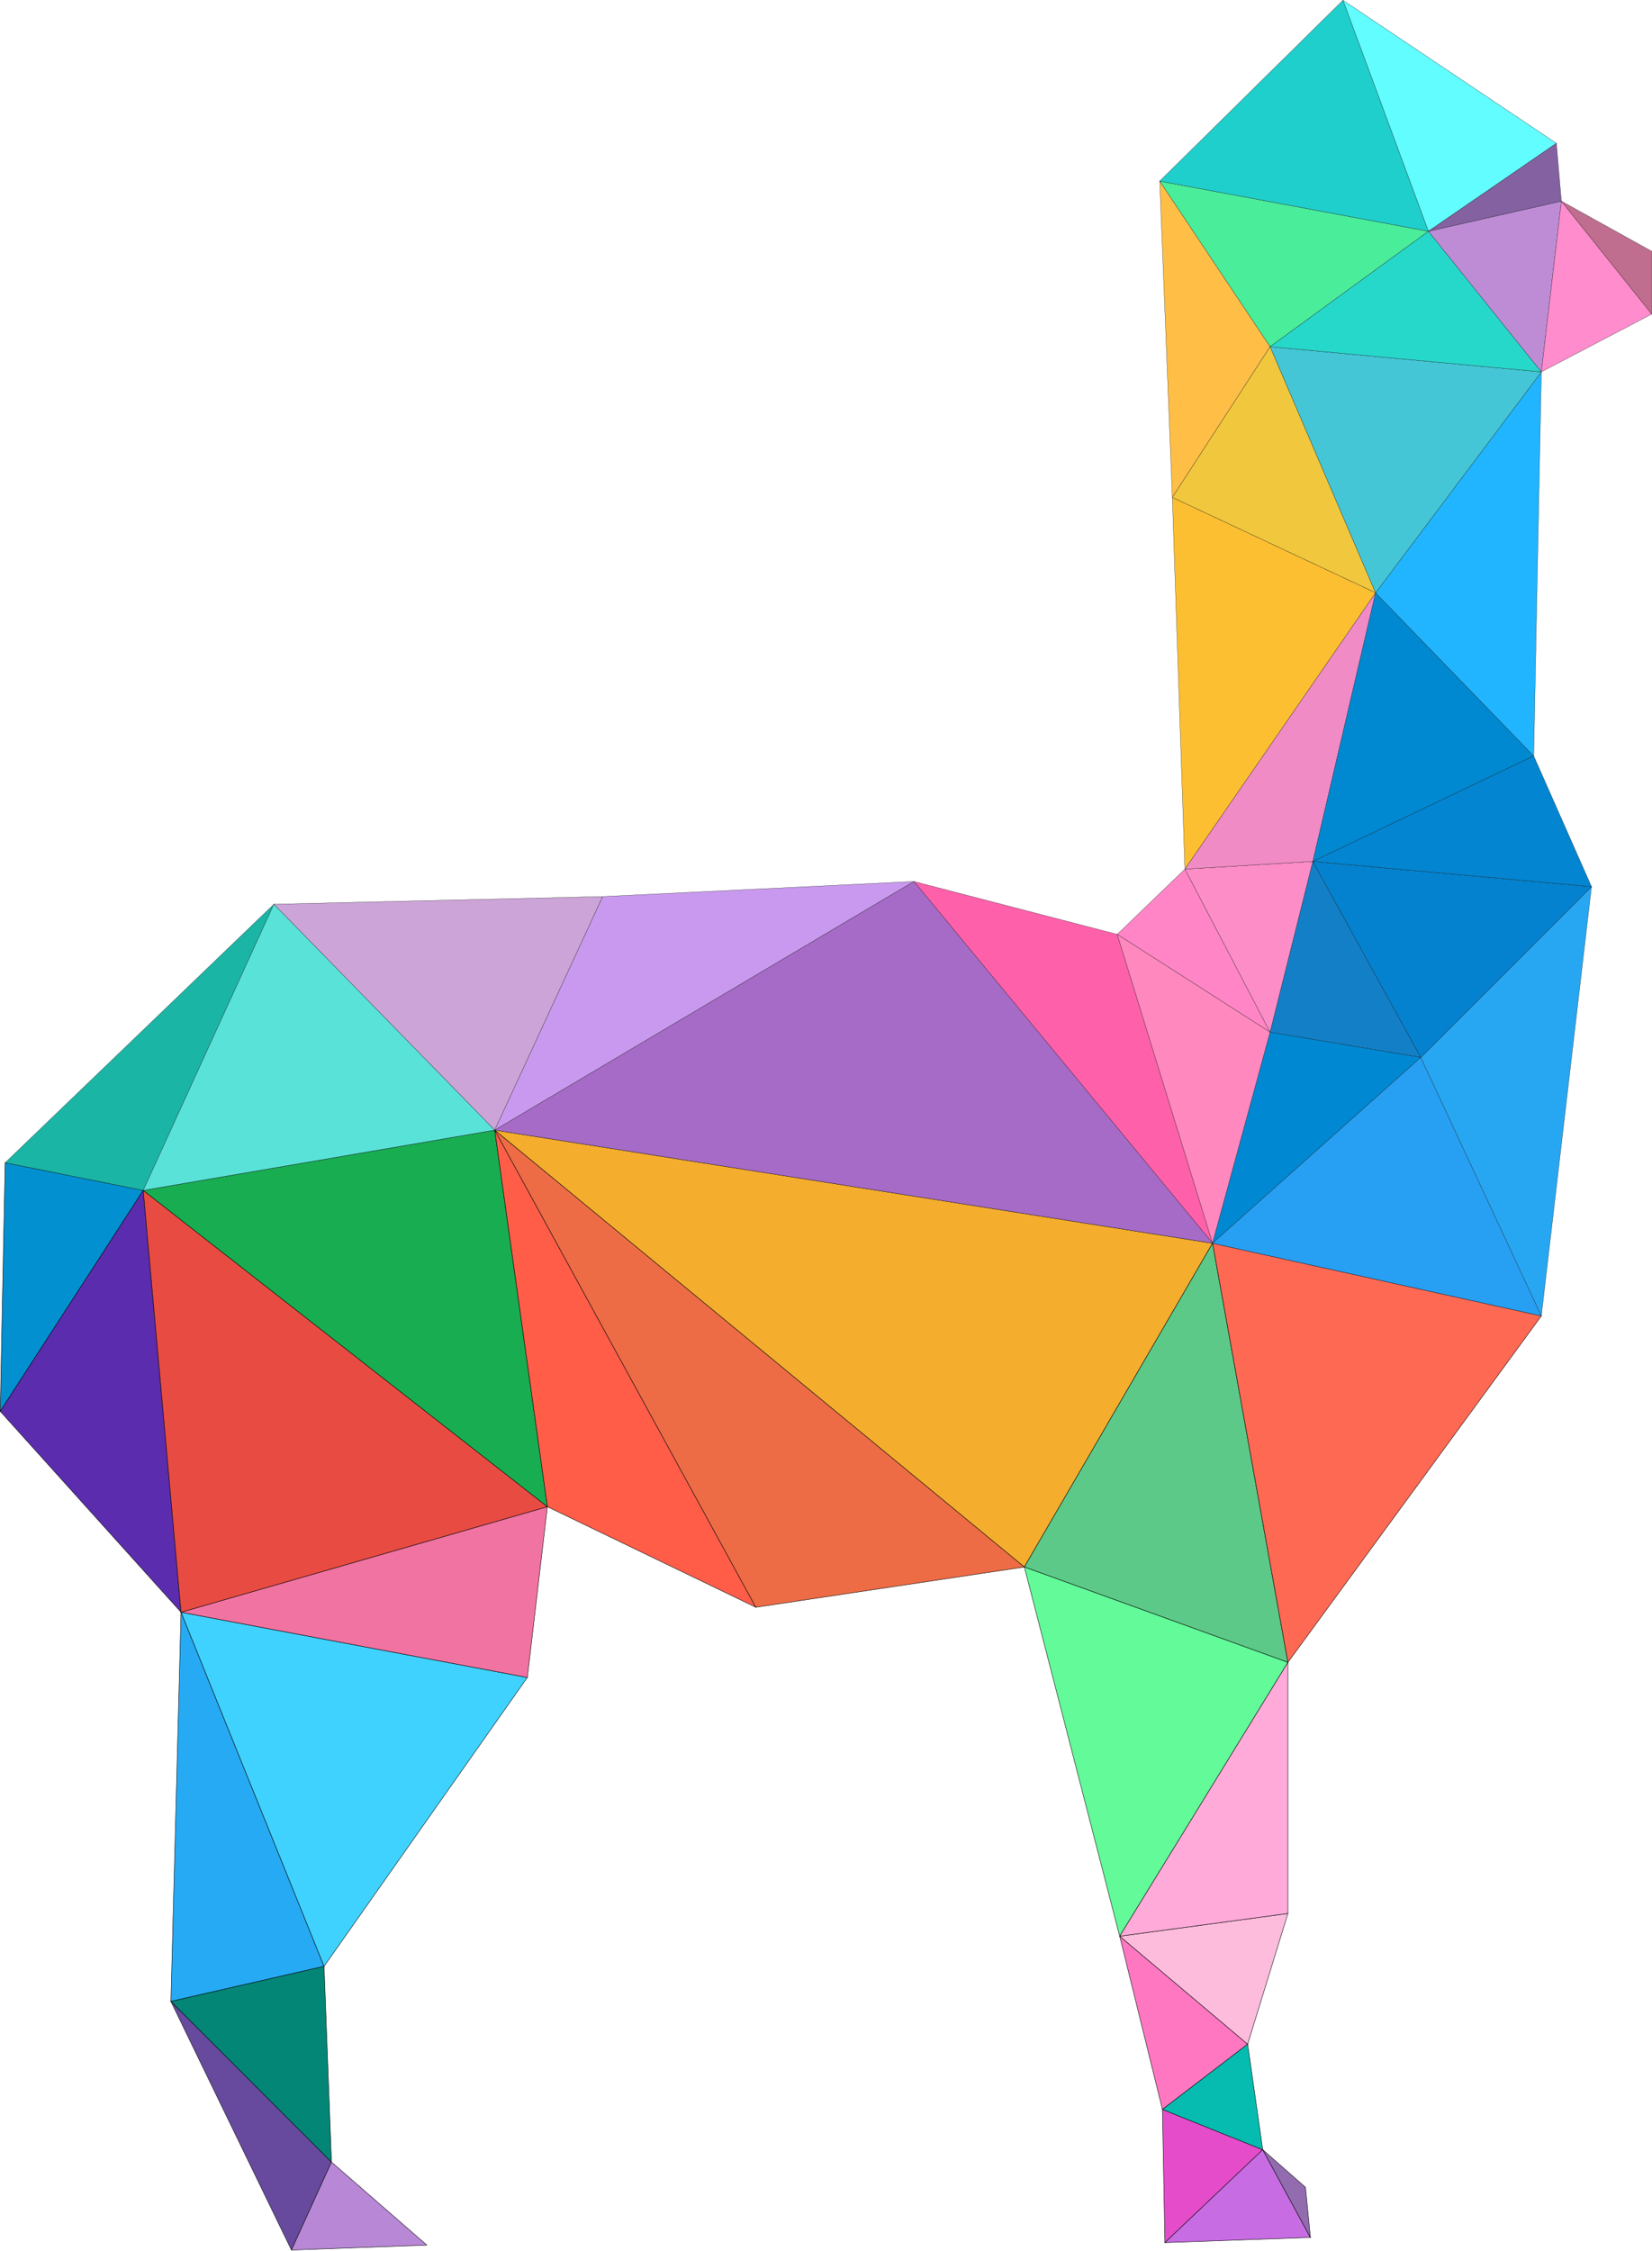 <?xml version="1.0" encoding="utf-8"?>
<!-- Generator: Adobe Illustrator 24.1.0, SVG Export Plug-In . SVG Version: 6.00 Build 0)  -->
<svg version="1.1" baseProfile="tiny" id="图层_1"
	 xmlns="http://www.w3.org/2000/svg" xmlns:xlink="http://www.w3.org/1999/xlink" x="0px" y="0px" viewBox="0 0 734.6 1000.4"
	 xml:space="preserve">
<g>
	<g>
		<polygon fill="#0290D0" stroke="#000000" stroke-width="0.2" stroke-miterlimit="10" points="2.3,516.8 0.1,627.3 63.7,529.1 		
			"/>
		<polygon fill="#5B2CAE" stroke="#000000" stroke-width="0.2" stroke-miterlimit="10" points="63.7,529.1 0.1,627.3 80.5,716.6 		
			"/>
		<polygon fill="#26AAF4" stroke="#000000" stroke-width="0.2" stroke-miterlimit="10" points="80.5,716.6 76,889.6 144.1,874 		"/>
		<polygon fill="#674A9E" stroke="#000000" stroke-width="0.2" stroke-miterlimit="10" points="76,889.6 129.6,1000.1 147.4,961 		
			"/>
		<polygon fill="#038676" stroke="#000000" stroke-width="0.2" stroke-miterlimit="10" points="144.1,874 76,889.6 147.4,961 		"/>
		<polygon fill="#B887D6" stroke="#000000" stroke-width="0.2" stroke-miterlimit="10" points="147.4,961 129.6,1000.1 189.8,997.9 
					"/>
		<polygon fill="#3FD2FE" stroke="#000000" stroke-width="0.2" stroke-miterlimit="10" points="80.5,716.6 144.1,874 234.5,745.6 		
			"/>
		<polygon fill="#F173A2" stroke="#000000" stroke-width="0.2" stroke-miterlimit="10" points="80.5,716.6 234.5,745.6 243.4,669.7 
					"/>
		<polygon fill="#E84B42" stroke="#000000" stroke-width="0.2" stroke-miterlimit="10" points="63.7,529.1 80.5,716.6 243.4,669.7 
					"/>
		<polygon fill="#18AD51" stroke="#000000" stroke-width="0.2" stroke-miterlimit="10" points="220,502.3 63.7,529.1 243.4,669.7 		
			"/>
		<polygon fill="#FF5D48" stroke="#000000" stroke-width="0.2" stroke-miterlimit="10" points="220,502.3 243.4,669.7 336.1,714.4 
					"/>
		<polygon fill="#ED6C45" stroke="#000000" stroke-width="0.2" stroke-miterlimit="10" points="220,502.3 336.1,714.4 455.5,696.5 
					"/>
		<polygon fill="#F4AD2D" stroke="#000000" stroke-width="0.2" stroke-miterlimit="10" points="220,502.3 455.5,696.5 539.2,552.6 
					"/>
		<polygon fill="#FF77C1" stroke="#000000" stroke-width="0.2" stroke-miterlimit="10" points="497.9,860.6 516.9,937.6 
			554.8,908.6 		"/>
		<polygon fill="#E54CCA" stroke="#000000" stroke-width="0.2" stroke-miterlimit="10" points="516.9,937.6 518,996.8 561.5,955.5 
					"/>
		<polygon fill="#06BCB0" stroke="#000000" stroke-width="0.2" stroke-miterlimit="10" points="554.8,908.6 516.9,937.6 
			561.5,955.5 		"/>
		<polygon fill="#5CC988" stroke="#000000" stroke-width="0.2" stroke-miterlimit="10" points="539.2,552.6 455.5,696.5 
			572.7,738.9 		"/>
		<polygon fill="#63FA99" stroke="#000000" stroke-width="0.2" stroke-miterlimit="10" points="455.5,696.5 497.9,860.6 
			572.7,738.9 		"/>
		<polygon fill="#FDBCDC" stroke="#000000" stroke-width="0.2" stroke-miterlimit="10" points="497.9,860.6 554.8,908.6 
			572.7,850.5 		"/>
		<polygon fill="#FFAAD9" stroke="#000000" stroke-width="0.2" stroke-miterlimit="10" points="572.7,738.9 497.9,860.6 
			572.7,850.5 		"/>
		<polygon fill="#C76CE3" stroke="#000000" stroke-width="0.2" stroke-miterlimit="10" points="561.5,955.5 518,996.8 582.7,994.5 
					"/>
		<polygon fill="#936CAF" stroke="#000000" stroke-width="0.2" stroke-miterlimit="10" points="580.5,972.2 561.5,955.5 
			582.7,994.5 		"/>
		<polygon fill="#FE6953" stroke="#000000" stroke-width="0.2" stroke-miterlimit="10" points="539.2,552.6 572.7,738.9 
			685.4,584.9 		"/>
	</g>
	<g>
		<polygon fill="#1AB5A5" stroke="#000000" stroke-width="0.1" stroke-miterlimit="10" points="2.3,516.8 63.7,529.1 121.8,401.9 		
			"/>
		<polygon fill="#59E2D8" stroke="#000000" stroke-width="0.1" stroke-miterlimit="10" points="121.8,401.9 63.7,529.1 220,502.3 		
			"/>
		<polygon fill="#CCA4D8" stroke="#000000" stroke-width="0.1" stroke-miterlimit="10" points="121.8,401.9 220,502.3 268,398.5 		
			"/>
		<polygon fill="#C999EF" stroke="#000000" stroke-width="0.1" stroke-miterlimit="10" points="268,398.5 220,502.3 406.4,391.8 		
			"/>
		<polygon fill="#FE60AA" stroke="#000000" stroke-width="0.1" stroke-miterlimit="10" points="496.8,415.3 406.4,391.8 
			539.2,552.6 		"/>
		<polygon fill="#A66BC7" stroke="#000000" stroke-width="0.1" stroke-miterlimit="10" points="406.4,391.8 220,502.3 539.2,552.6 
					"/>
		<polygon fill="#FFBE46" stroke="#000000" stroke-width="0.1" stroke-miterlimit="10" points="515.7,80.5 521.3,221.1 564.8,154.1 
					"/>
		<polygon fill="#FF85C6" stroke="#000000" stroke-width="0.1" stroke-miterlimit="10" points="526.9,386.3 496.8,415.3 
			564.8,458.8 		"/>
		<polygon fill="#FF88BE" stroke="#000000" stroke-width="0.1" stroke-miterlimit="10" points="496.8,415.3 539.2,552.6 
			564.8,458.8 		"/>
		<polygon fill="#FD8DC7" stroke="#000000" stroke-width="0.1" stroke-miterlimit="10" points="526.9,386.3 564.8,458.8 
			583.8,382.9 		"/>
		<polygon fill="#F1C73D" stroke="#000000" stroke-width="0.1" stroke-miterlimit="10" points="564.8,154.1 521.3,221.1 
			611.7,263.5 		"/>
		<polygon fill="#FCBF31" stroke="#000000" stroke-width="0.1" stroke-miterlimit="10" points="521.3,221.1 526.9,386.3 
			611.7,263.5 		"/>
		<polygon fill="#F08BC5" stroke="#000000" stroke-width="0.1" stroke-miterlimit="10" points="526.9,386.3 583.8,382.9 
			611.7,263.5 		"/>
		<polygon fill="#137FC7" stroke="#000000" stroke-width="0.1" stroke-miterlimit="10" points="583.8,382.9 564.8,458.8 631.8,470 
					"/>
		<polygon fill="#0088D2" stroke="#000000" stroke-width="0.1" stroke-miterlimit="10" points="564.8,458.8 539.2,552.6 631.8,470 
					"/>
		<polygon fill="#4AED9A" stroke="#000000" stroke-width="0.1" stroke-miterlimit="10" points="515.7,80.5 564.8,154.1 635.2,102.8 
					"/>
		<polygon fill="#1FCFCC" stroke="#000000" stroke-width="0.1" stroke-miterlimit="10" points="597.2,0.1 515.7,80.5 635.2,102.8 		
			"/>
		<polygon fill="#0089D1" stroke="#000000" stroke-width="0.1" stroke-miterlimit="10" points="611.7,263.5 583.8,382.9 682,336 		
			"/>
		<polygon fill="#27A0F3" stroke="#000000" stroke-width="0.1" stroke-miterlimit="10" points="631.8,470 539.2,552.6 685.4,584.9 
					"/>
		<polygon fill="#21B5FF" stroke="#000000" stroke-width="0.1" stroke-miterlimit="10" points="611.7,263.5 682,336 685.4,165.3 		
			"/>
		<polygon fill="#44C6D6" stroke="#000000" stroke-width="0.1" stroke-miterlimit="10" points="564.8,154.1 611.7,263.5 
			685.4,165.3 		"/>
		<polygon fill="#26D8CA" stroke="#000000" stroke-width="0.1" stroke-miterlimit="10" points="635.2,102.8 564.8,154.1 
			685.4,165.3 		"/>
		<polygon fill="#62FDFF" stroke="#000000" stroke-width="0.1" stroke-miterlimit="10" points="597.2,0.1 635.2,102.8 692.1,63.7 		
			"/>
		<polygon fill="#BE8CD5" stroke="#000000" stroke-width="0.1" stroke-miterlimit="10" points="635.2,102.8 685.4,165.3 694.3,89.4 
					"/>
		<polygon fill="#8461A1" stroke="#000000" stroke-width="0.1" stroke-miterlimit="10" points="692.1,63.7 635.2,102.8 694.3,89.4 
					"/>
		<polygon fill="#27A7F2" stroke="#000000" stroke-width="0.1" stroke-miterlimit="10" points="631.8,470 685.4,584.9 707.7,394.1 
					"/>
		<polygon fill="#0482CF" stroke="#000000" stroke-width="0.1" stroke-miterlimit="10" points="583.8,382.9 631.8,470 707.7,394.1 
					"/>
		<polygon fill="#0385D1" stroke="#000000" stroke-width="0.1" stroke-miterlimit="10" points="682,336 583.8,382.9 707.7,394.1 		
			"/>
		<polygon fill="#FF8CCD" stroke="#000000" stroke-width="0.1" stroke-miterlimit="10" points="694.3,89.4 685.4,165.3 734.5,139.6 
					"/>
		<polygon fill="#BF6E8F" stroke="#000000" stroke-width="0.1" stroke-miterlimit="10" points="734.5,111.7 694.3,89.4 734.5,139.6 
					"/>
	</g>
</g>
</svg>

